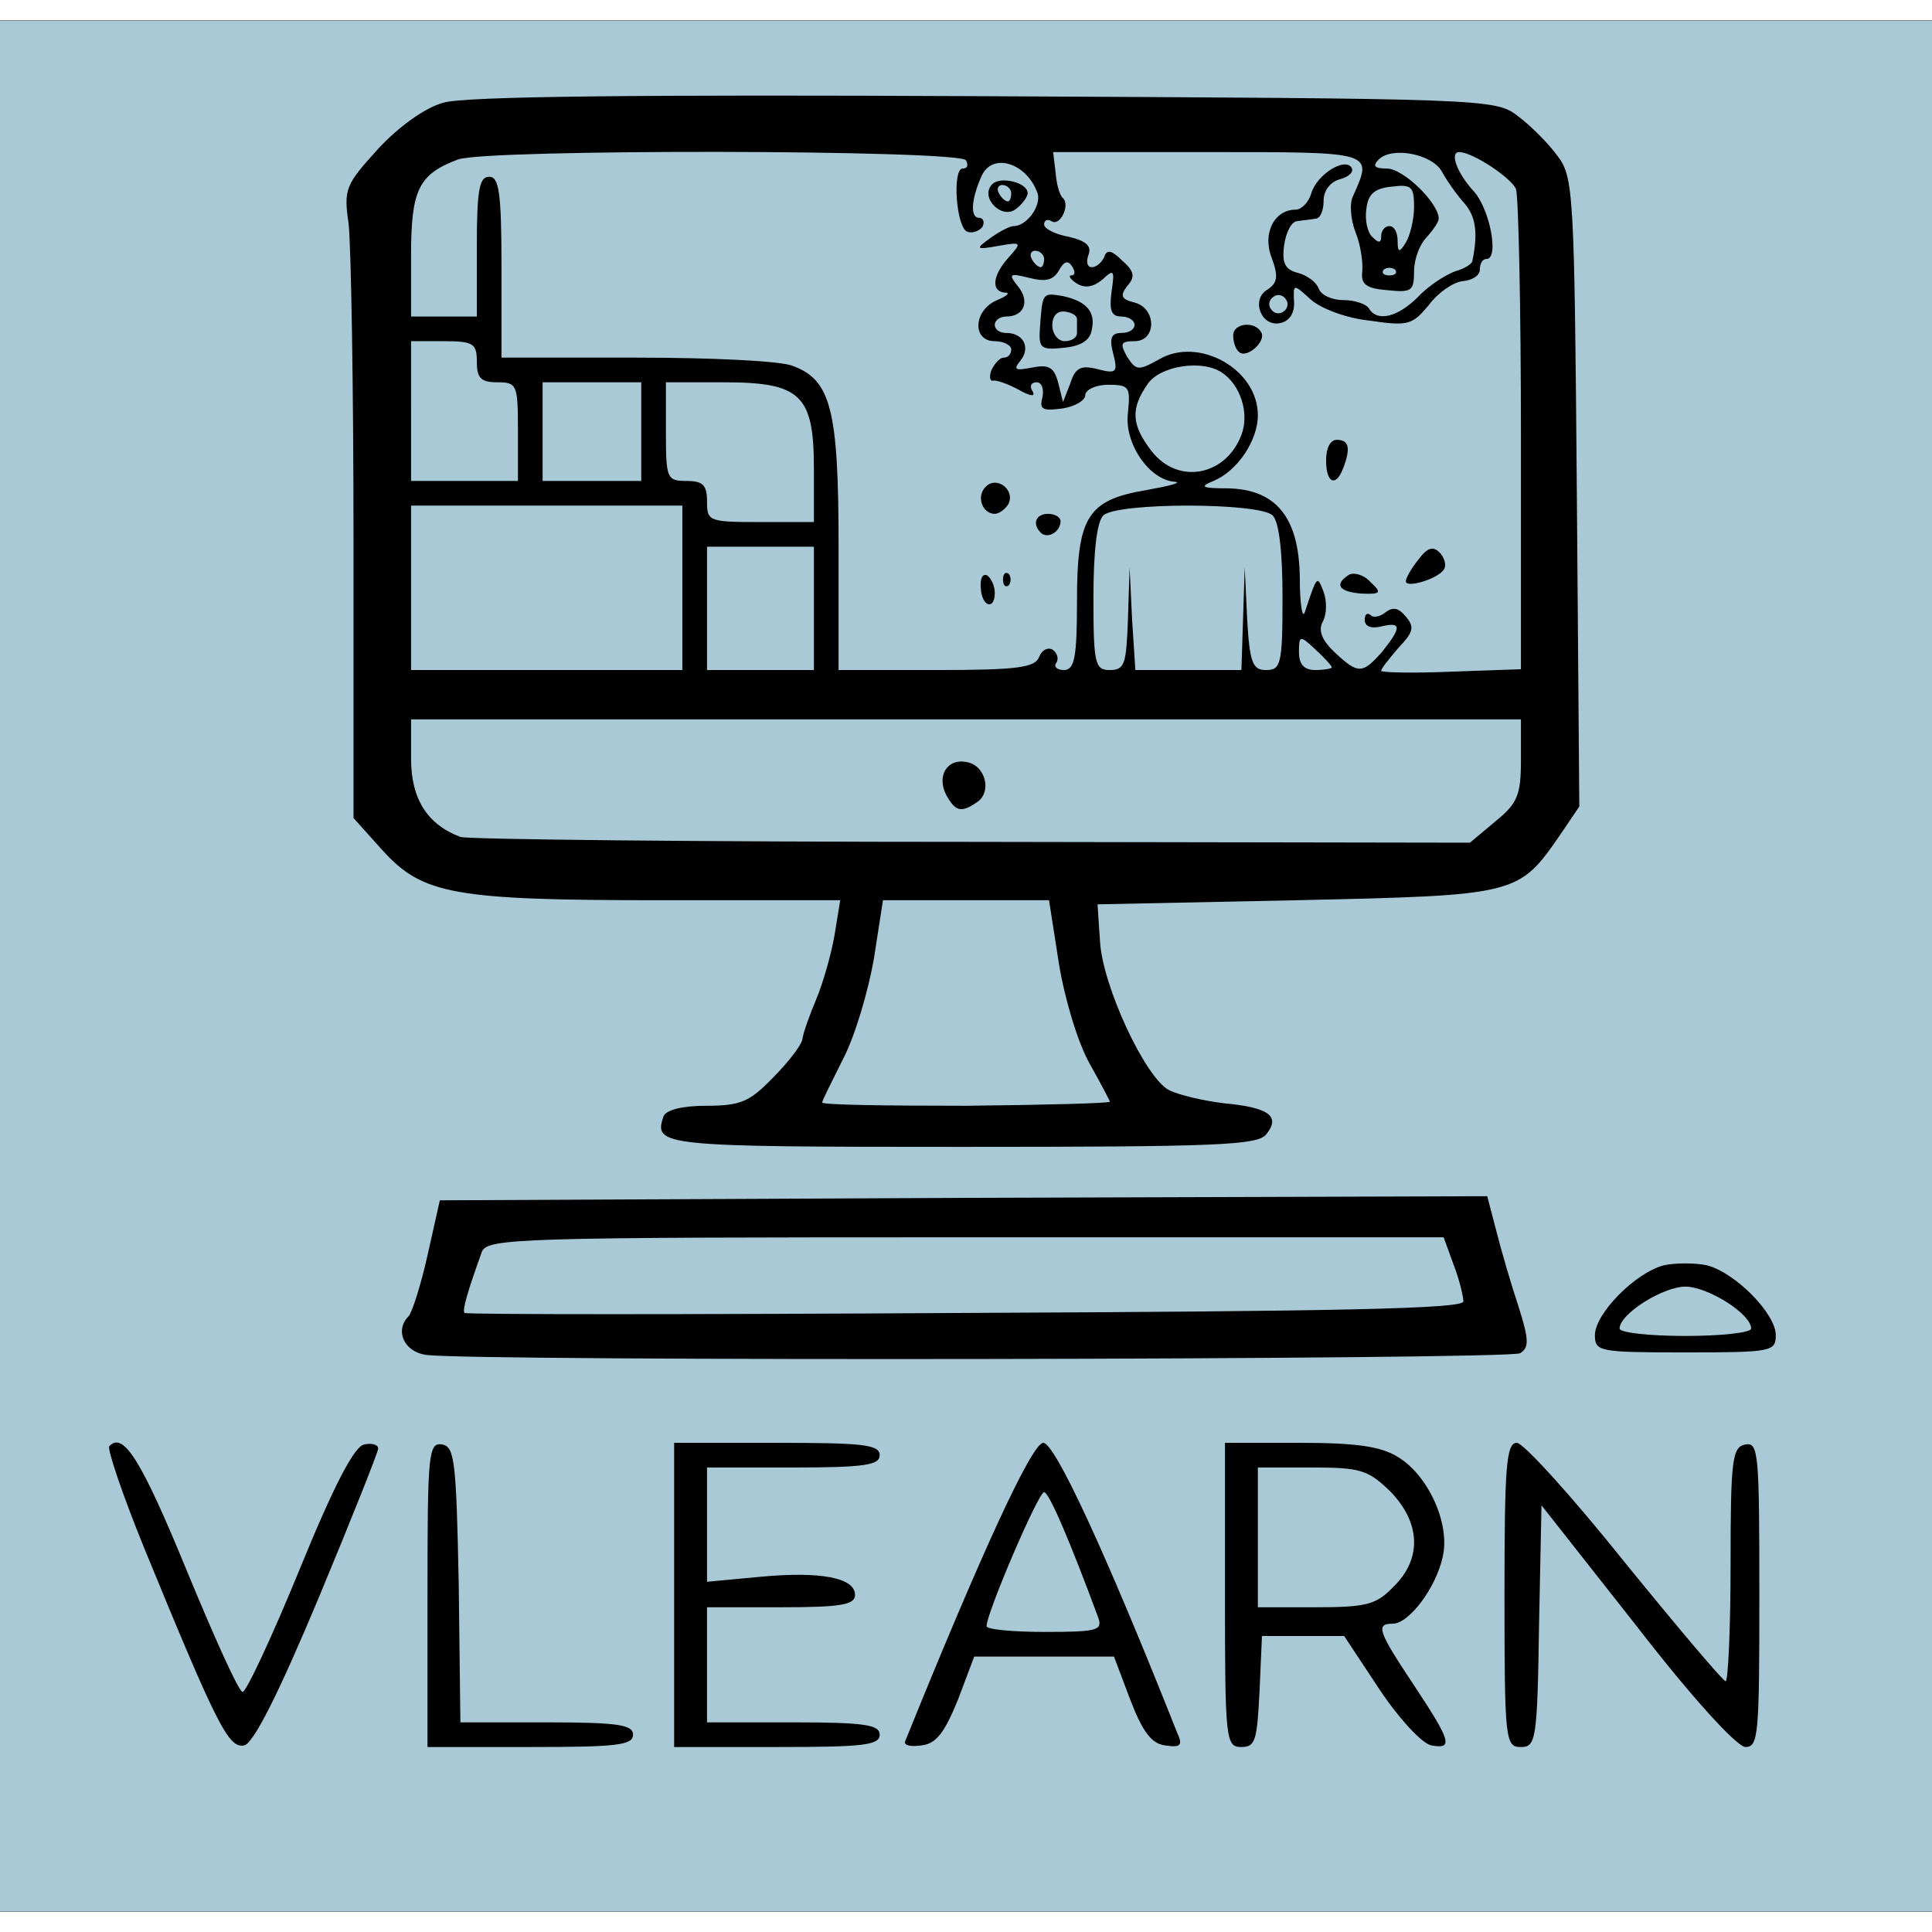 <!DOCTYPE svg PUBLIC "-//W3C//DTD SVG 20010904//EN" "http://www.w3.org/TR/2001/REC-SVG-20010904/DTD/svg10.dtd">
<svg version="1.0" xmlns="http://www.w3.org/2000/svg" width="100px" height="100px" viewBox="0 0 2350 2300" preserveAspectRatio="xMidYMid meet">
<g id="layer101" fill="#000000" stroke="none">
 <path d="M0 1150 l0 -1150 1175 0 1175 0 0 1150 0 1150 -1175 0 -1175 0 0 -1150z"/>
 </g>
<g id="layer102" fill="#000000" stroke="none">
 <path d="M0 1150 l0 -1150 1175 0 1175 0 0 1150 0 1150 -1175 0 -1175 0 0 -1150z m379 774 c67 -161 78 -195 54 -181 -5 3 -36 74 -69 156 -32 83 -63 151 -69 151 -5 -1 -37 -69 -71 -153 -38 -97 -66 -153 -76 -155 -12 -2 4 45 60 177 41 100 80 181 86 181 6 0 44 -79 85 -176z m381 161 c0 -12 -18 -15 -105 -15 l-105 0 0 -165 c0 -140 -2 -165 -15 -165 -13 0 -15 26 -15 173 0 96 3 177 7 180 3 4 57 7 120 7 94 0 113 -3 113 -15z m303 0 c1 -6 -39 -11 -103 -13 l-105 -3 3 -69 4 -70 81 -1 c45 -1 86 -1 90 0 4 1 3 -8 -3 -20 -11 -19 -19 -21 -93 -18 l-82 4 -3 -67 -3 -68 106 0 c63 0 105 -4 105 -10 0 -6 -45 -10 -114 -10 l-113 0 -7 61 c-8 79 -8 193 0 253 l7 47 113 -3 c65 -2 115 -7 117 -13z m94 -45 l26 -60 88 0 87 0 18 51 c17 47 39 77 49 67 4 -4 -123 -321 -139 -347 -17 -26 -34 -5 -73 92 -23 56 -56 135 -73 176 -34 83 -34 81 -19 81 6 0 22 -27 36 -60z m363 -10 l0 -70 63 0 62 0 43 70 c24 39 47 70 53 70 16 0 10 -15 -32 -81 -30 -46 -38 -64 -28 -68 8 -2 26 -17 41 -32 44 -43 36 -119 -16 -161 -16 -14 -41 -18 -113 -18 l-93 0 0 180 c0 113 4 180 10 180 6 0 10 -30 10 -70z m340 -74 c0 -80 4 -147 9 -151 5 -3 62 61 126 142 64 82 122 148 128 148 9 0 13 -50 15 -177 2 -153 0 -178 -13 -178 -12 0 -15 25 -17 153 l-3 152 -120 -149 c-66 -82 -126 -151 -132 -154 -10 -3 -13 37 -13 177 0 114 4 181 10 181 6 0 10 -55 10 -144z m-9 -358 c-5 -13 -9 -27 -9 -33 -3 -28 -26 -112 -35 -122 -7 -10 -147 -13 -637 -13 l-627 0 -16 51 c-10 28 -17 60 -17 70 0 10 -4 21 -10 24 -5 3 -10 15 -10 26 0 19 14 19 685 19 l685 0 -9 -22z m301 -3 c-2 -11 -16 -32 -33 -47 -34 -32 -91 -38 -127 -12 -25 18 -54 68 -45 78 4 4 52 5 107 4 95 -3 101 -4 98 -23z m-617 -238 c28 -21 9 -37 -45 -37 -41 0 -53 -5 -79 -31 -44 -44 -72 -110 -77 -181 l-2 -37 231 -4 c128 -2 239 -5 247 -8 9 -2 30 -15 48 -28 62 -44 62 -44 62 -433 0 -223 -4 -368 -11 -393 -13 -48 -50 -90 -93 -105 -34 -12 -1259 -6 -1293 7 -10 3 -35 23 -55 44 l-38 37 0 376 c0 403 2 418 51 463 40 36 96 44 311 43 112 0 209 -1 216 0 9 0 12 12 9 40 -2 22 -6 42 -10 46 -3 3 -3 12 0 20 3 8 0 14 -7 14 -6 0 -8 5 -5 10 3 6 2 10 -4 10 -6 0 -7 7 -4 17 4 11 3 14 -5 9 -7 -4 -10 -2 -6 7 3 8 -11 27 -32 45 -29 25 -46 32 -81 32 -46 0 -70 23 -42 41 8 5 167 9 355 9 270 0 344 -3 359 -13z"/>
 <path d="M1190 1955 c0 -6 71 -179 75 -183 5 -6 32 50 59 122 l25 66 -79 0 c-44 0 -80 -2 -80 -5z"/>
 <path d="M1527 1933 c-4 -3 -7 -44 -7 -90 l0 -83 74 0 c81 0 118 18 130 65 9 36 -18 93 -49 105 -30 11 -138 14 -148 3z"/>
 <path d="M565 1572 c-7 -7 6 -57 16 -60 5 -2 9 -10 9 -18 0 -11 91 -14 582 -16 546 -3 581 -2 586 15 2 9 8 17 11 17 4 0 8 6 9 13 0 6 3 21 7 32 6 20 1 20 -605 20 -337 0 -613 -2 -615 -3z"/>
 <path d="M1970 1585 c0 -22 48 -49 86 -49 34 0 74 27 74 51 0 10 -20 13 -80 13 -64 0 -80 -3 -80 -15z"/>
 <path d="M996 1312 c-3 -5 3 -18 12 -28 10 -10 19 -23 20 -29 2 -5 12 -39 22 -74 11 -35 20 -74 20 -87 0 -24 1 -24 105 -24 93 0 105 2 106 18 0 9 2 26 5 37 2 11 6 38 9 60 3 21 9 42 13 45 4 3 8 12 10 20 2 8 12 24 23 36 10 11 19 23 19 27 0 10 -358 9 -364 -1z"/>
 <path d="M521 965 c-30 -35 -40 -76 -23 -102 6 -10 160 -13 680 -15 l672 -3 0 52 c0 45 -4 54 -31 77 l-31 26 -618 0 -618 0 -31 -35z m677 -36 c4 -19 -27 -34 -41 -20 -14 14 0 43 20 39 10 -2 19 -10 21 -19z"/>
 <path d="M519 790 c-21 -5 -22 -10 -20 -100 1 -52 6 -98 10 -103 4 -4 79 -6 167 -5 l159 3 0 105 0 105 -147 0 c-81 0 -157 -2 -169 -5z"/>
 <path d="M860 720 l0 -80 70 0 71 0 -3 78 -3 77 -67 3 -68 3 0 -81z"/>
 <path d="M1018 794 c-5 -4 -8 -78 -8 -165 0 -216 15 -203 -222 -209 l-183 -5 -6 -115 -5 -115 -2 93 -2 92 -27 0 c-67 0 -68 -3 -63 -91 5 -80 7 -83 53 -110 26 -15 687 -10 687 5 0 6 5 4 10 -4 8 -12 10 -12 10 5 1 18 1 19 11 2 9 -15 30 -17 199 -17 141 0 190 3 190 12 0 9 3 9 12 0 16 -16 75 -15 81 1 4 9 8 9 15 -1 13 -20 70 11 82 44 10 26 14 524 4 559 -5 18 -12 20 -92 18 -48 -2 -112 -2 -142 -2 -93 1 -283 0 -312 -1 -16 0 -28 -6 -28 -13 0 -8 -4 -7 -9 2 -7 11 -39 16 -128 19 -65 2 -121 1 -125 -4z m579 -61 c-4 -3 -7 0 -7 7 0 7 3 10 7 7 3 -4 3 -10 0 -14z m77 -417 c-4 -10 3 -16 23 -19 27 -4 27 -4 -4 -6 -31 -1 -44 15 -26 32 10 11 13 8 7 -7z m-427 -13 c-4 -3 -10 -3 -14 0 -3 4 0 7 7 7 7 0 10 -3 7 -7z m110 -10 c-4 -3 -10 -3 -14 0 -3 4 0 7 7 7 7 0 10 -3 7 -7z m-69 -11 c6 6 12 6 17 -3 5 -7 4 -10 -3 -5 -6 3 -13 2 -17 -3 -3 -6 -12 -8 -20 -4 -8 3 -15 0 -15 -6 0 -6 -4 -11 -8 -11 -4 0 -8 9 -8 19 0 15 4 17 22 11 13 -5 26 -4 32 2z m-101 -29 c-4 -3 -10 -3 -14 0 -3 4 0 7 7 7 7 0 10 -3 7 -7z m560 -20 c-4 -3 -7 0 -7 7 0 7 3 10 7 7 3 -4 3 -10 0 -14z m-140 -10 c-4 -3 -7 0 -7 7 0 7 3 10 7 7 3 -4 3 -10 0 -14z m44 -6 c-10 -9 -11 -8 -5 6 3 10 9 15 12 12 3 -3 0 -11 -7 -18z m76 6 c-4 -3 -7 0 -7 7 0 7 3 10 7 7 3 -4 3 -10 0 -14z m-482 -13 c3 -5 4 -10 1 -10 -3 0 -8 5 -11 10 -3 6 -4 10 -1 10 3 0 8 -4 11 -10z"/>
 <path d="M860 596 c0 -19 -6 -25 -27 -28 -27 -3 -28 -5 -28 -68 l0 -65 59 -3 c70 -4 114 12 127 45 5 13 9 51 9 84 l0 59 -70 0 c-67 0 -70 -1 -70 -24z"/>
 <path d="M497 483 c-4 -48 -5 -88 -4 -89 1 -1 22 -4 47 -5 40 -3 45 -1 48 18 2 14 12 23 25 25 20 3 22 10 25 71 l3 67 -69 0 -69 0 -6 -87z"/>
 <path d="M654 556 c-3 -7 -4 -38 -2 -67 l3 -54 68 -3 67 -3 0 71 0 70 -65 0 c-46 0 -67 -4 -71 -14z"/>
 </g>
<g id="layer103" fill="#A9C9D7" stroke="none">
 <path d="M0 1150 l0 -1150 1175 0 1175 0 0 1150 0 1150 -1175 0 -1175 0 0 -1150z m387 770 c40 -96 73 -179 73 -183 0 -5 -8 -7 -17 -5 -12 2 -37 50 -79 153 -34 83 -65 149 -69 148 -5 -1 -35 -68 -68 -148 -55 -134 -77 -169 -94 -151 -3 3 16 59 42 123 89 217 103 245 122 241 11 -2 41 -61 90 -178z m383 165 c0 -12 -18 -15 -105 -15 l-105 0 -2 -167 c-3 -151 -5 -168 -20 -171 -17 -3 -18 11 -18 182 l0 186 125 0 c104 0 125 -2 125 -15z m300 0 c0 -12 -18 -15 -105 -15 l-105 0 0 -70 0 -70 90 0 c73 0 90 -3 90 -15 0 -21 -42 -29 -116 -22 l-64 6 0 -69 0 -70 105 0 c87 0 105 -3 105 -15 0 -13 -21 -15 -125 -15 l-125 0 0 185 0 185 125 0 c104 0 125 -2 125 -15z m95 -42 l20 -53 85 0 85 0 20 53 c15 39 26 53 42 55 19 3 22 0 15 -15 -88 -222 -149 -353 -163 -353 -14 0 -77 138 -168 363 -2 5 7 7 20 5 18 -2 28 -16 44 -55z m367 -10 l3 -68 50 0 50 0 43 65 c24 36 52 66 63 68 27 5 24 -5 -21 -73 -44 -66 -47 -75 -26 -75 20 0 53 -44 61 -82 9 -40 -18 -99 -55 -121 -21 -13 -52 -17 -119 -17 l-91 0 0 185 c0 177 1 185 20 185 17 0 19 -8 22 -67z m340 -80 l3 -147 115 146 c68 88 122 147 133 148 16 0 17 -15 17 -186 0 -171 -1 -185 -17 -182 -16 3 -18 18 -18 146 0 78 -3 142 -6 142 -3 0 -58 -65 -123 -145 -64 -80 -123 -145 -131 -145 -13 0 -15 30 -15 185 0 177 1 185 20 185 18 0 20 -8 22 -147z m-23 -332 c11 -7 11 -16 -2 -57 -9 -27 -21 -68 -27 -92 l-11 -42 -637 2 -637 3 -15 67 c-8 36 -19 70 -23 74 -17 17 -6 43 21 47 55 8 1317 6 1331 -2z m311 -22 c0 -26 -49 -76 -84 -85 -14 -3 -38 -3 -52 0 -35 9 -84 59 -84 85 0 20 5 21 110 21 105 0 110 -1 110 -21z m-620 -244 c18 -22 4 -33 -51 -38 -25 -3 -55 -10 -67 -16 -29 -15 -81 -127 -84 -181 l-3 -45 242 -5 c269 -6 270 -6 321 -80 l23 -34 -3 -382 c-3 -368 -4 -384 -24 -410 -11 -15 -33 -37 -48 -48 -27 -21 -39 -21 -649 -24 -415 -2 -634 0 -658 8 -22 6 -54 29 -79 56 -40 44 -42 49 -36 91 3 25 6 198 6 384 l0 339 35 39 c49 54 86 61 340 61 l217 0 -7 43 c-4 23 -14 58 -22 77 -8 19 -16 41 -17 49 -1 7 -17 28 -36 47 -28 29 -39 34 -81 34 -29 0 -49 5 -52 13 -12 36 -4 37 363 37 310 0 359 -2 370 -15z"/>
 <path d="M1200 1953 c0 -16 63 -163 70 -163 6 0 32 61 66 153 5 15 -1 17 -65 17 -39 0 -71 -3 -71 -7z"/>
 <path d="M1530 1845 l0 -85 66 0 c59 0 68 3 95 29 37 38 39 82 4 116 -21 22 -33 25 -95 25 l-70 0 0 -85z"/>
 <path d="M565 1572 c-3 -3 4 -27 21 -74 6 -17 43 -18 588 -18 l582 0 12 33 c7 18 12 39 12 45 0 9 -153 12 -606 14 -333 2 -607 2 -609 0z"/>
 <path d="M1970 1591 c0 -18 53 -51 80 -51 27 0 80 33 80 51 0 5 -36 9 -80 9 -44 0 -80 -4 -80 -9z"/>
 <path d="M1000 1316 c0 -2 12 -26 26 -54 14 -27 30 -81 37 -121 l11 -71 101 0 101 0 12 77 c7 43 23 96 37 121 14 25 25 46 25 47 0 2 -79 4 -175 5 -96 0 -175 -1 -175 -4z"/>
 <path d="M560 993 c-40 -15 -60 -46 -60 -95 l0 -48 675 0 675 0 0 49 c0 43 -4 53 -31 75 l-31 26 -606 -1 c-334 0 -614 -3 -622 -6z m628 -42 c19 -12 11 -45 -12 -49 -24 -5 -37 17 -25 40 11 20 18 22 37 9z"/>
 <path d="M1680 791 c0 -3 10 -15 21 -28 18 -19 20 -25 9 -38 -9 -11 -16 -12 -25 -5 -6 5 -15 7 -18 3 -4 -3 -7 -1 -7 6 0 8 8 11 20 8 25 -6 25 1 1 31 -24 27 -29 27 -57 1 -16 -15 -21 -27 -15 -38 5 -9 5 -25 1 -36 -8 -21 -8 -20 -23 25 -3 8 -6 -11 -6 -43 -1 -73 -29 -107 -88 -108 -32 0 -34 -2 -17 -9 29 -12 54 -49 54 -80 0 -56 -72 -96 -120 -68 -25 14 -28 14 -39 -3 -9 -16 -8 -19 9 -19 27 0 27 -40 0 -47 -16 -4 -18 -8 -9 -20 10 -11 9 -18 -6 -31 -13 -13 -19 -14 -22 -4 -3 6 -9 12 -15 12 -6 0 -7 -7 -4 -15 4 -11 -3 -17 -24 -22 -17 -3 -30 -10 -30 -15 0 -5 4 -7 9 -4 10 7 23 -19 14 -28 -4 -3 -8 -17 -9 -31 l-3 -25 188 0 c203 0 201 -1 177 53 -5 9 -3 30 3 45 6 15 9 36 8 47 -2 16 5 21 31 23 29 3 32 1 32 -23 0 -15 7 -33 15 -41 8 -9 15 -19 15 -23 0 -19 -43 -61 -63 -61 -15 0 -18 -3 -10 -11 16 -16 65 -7 77 15 6 11 18 28 27 38 14 16 17 36 10 70 0 4 -10 10 -21 13 -11 4 -32 17 -45 31 -25 25 -50 31 -60 14 -3 -5 -17 -10 -31 -10 -14 0 -27 -6 -30 -14 -3 -8 -14 -16 -25 -19 -16 -4 -20 -12 -17 -34 2 -15 9 -29 16 -29 6 -1 17 -2 22 -3 6 0 10 -10 10 -22 0 -12 8 -23 20 -26 11 -3 17 -9 14 -14 -8 -13 -42 8 -49 31 -3 11 -12 20 -19 20 -26 0 -41 29 -29 59 8 22 7 30 -5 38 -21 12 -8 46 15 41 11 -2 18 -12 17 -26 -1 -22 -1 -22 20 -3 12 11 43 23 72 26 47 7 52 5 72 -19 11 -15 30 -28 41 -29 12 -1 21 -7 21 -14 0 -7 3 -13 8 -13 16 0 4 -62 -16 -83 -20 -22 -29 -47 -17 -47 16 0 63 31 69 45 3 9 6 144 6 300 l0 284 -85 3 c-47 2 -85 1 -85 -1z m-13 -108 c-8 -9 -20 -12 -26 -9 -19 12 -12 21 15 23 24 1 25 -1 11 -14z m89 -15 c4 -5 1 -15 -5 -21 -8 -8 -15 -6 -26 9 -8 10 -15 22 -15 26 0 9 39 -3 46 -14z m-122 -124 c9 -24 7 -34 -8 -34 -8 0 -13 10 -13 25 0 28 12 33 21 9z m-100 -165 c-8 -14 -34 -11 -34 4 0 8 3 17 7 20 9 9 34 -13 27 -24z"/>
 <path d="M500 690 l0 -100 165 0 165 0 0 100 0 100 -165 0 -165 0 0 -100z"/>
 <path d="M860 715 l0 -75 65 0 65 0 0 75 0 75 -65 0 -65 0 0 -75z"/>
 <path d="M1020 640 c0 -166 -9 -203 -56 -220 -14 -6 -99 -10 -190 -10 l-164 0 0 -110 c0 -91 -3 -110 -15 -110 -12 0 -15 16 -15 85 l0 85 -40 0 -40 0 0 -74 c0 -80 9 -99 57 -117 34 -13 610 -12 618 1 3 6 2 10 -4 10 -13 0 -8 73 6 77 6 2 14 -1 18 -6 3 -6 1 -11 -4 -11 -11 0 -10 -22 3 -51 13 -29 55 -16 68 21 5 15 -13 40 -29 40 -5 0 -18 7 -29 15 -18 13 -17 14 11 9 28 -5 28 -4 12 14 -20 22 -22 42 -4 43 6 0 2 4 -10 9 -29 12 -31 50 -3 50 11 0 20 5 20 10 0 6 -4 10 -9 10 -5 0 -11 7 -15 15 -3 8 -2 14 2 13 4 -1 18 4 31 11 14 8 21 9 17 2 -4 -6 -2 -11 5 -11 6 0 9 8 7 18 -4 15 0 17 23 14 16 -2 29 -10 29 -16 0 -7 13 -13 28 -13 26 0 27 3 24 34 -5 37 26 82 57 84 9 1 -6 5 -34 10 -72 12 -85 32 -85 135 0 69 -3 84 -16 84 -8 0 -13 -4 -9 -9 3 -5 1 -12 -5 -16 -6 -3 -13 1 -16 9 -5 13 -26 16 -125 16 l-119 0 0 -150z m190 56 c0 -8 -4 -17 -9 -21 -6 -3 -9 4 -8 15 1 23 17 28 17 6z m17 -23 c-4 -3 -7 0 -7 7 0 7 3 10 7 7 3 -4 3 -10 0 -14z m63 -64 c0 -5 -7 -9 -15 -9 -15 0 -20 12 -9 23 8 8 24 -1 24 -14z m-64 -20 c10 -17 -13 -36 -27 -22 -12 12 -4 33 11 33 5 0 12 -5 16 -11z m24 -379 c0 -13 -33 -21 -43 -11 -16 16 12 44 29 30 8 -6 14 -15 14 -19z"/>
 <path d="M1215 210 c-3 -5 -1 -10 4 -10 6 0 11 5 11 10 0 6 -2 10 -4 10 -3 0 -8 -4 -11 -10z"/>
 <path d="M1330 702 c0 -55 4 -92 12 -100 16 -16 190 -16 206 0 8 8 12 45 12 100 0 81 -2 88 -20 88 -16 0 -20 -8 -23 -62 l-3 -63 -2 63 -2 62 -65 0 -64 0 -4 -62 -3 -63 -2 63 c-2 55 -4 62 -22 62 -18 0 -20 -7 -20 -88z"/>
 <path d="M1580 768 c0 -20 1 -21 20 -3 11 10 20 20 20 22 0 1 -9 3 -20 3 -14 0 -20 -7 -20 -22z"/>
 <path d="M860 585 c0 -20 -5 -25 -25 -25 -24 0 -25 -3 -25 -60 l0 -60 70 0 c94 0 110 15 110 105 l0 65 -65 0 c-63 0 -65 -1 -65 -25z"/>
 <path d="M500 475 l0 -85 40 0 c36 0 40 3 40 25 0 20 5 25 25 25 24 0 25 3 25 60 l0 60 -65 0 -65 0 0 -85z"/>
 <path d="M660 500 l0 -60 60 0 60 0 0 60 0 60 -60 0 -60 0 0 -60z"/>
 <path d="M1401 524 c-25 -32 -26 -52 -5 -82 15 -22 66 -30 90 -14 23 15 34 50 24 76 -19 50 -77 61 -109 20z"/>
 <path d="M1287 440 c-5 -18 -11 -22 -31 -18 -21 4 -24 3 -15 -8 13 -16 4 -34 -17 -34 -8 0 -14 -4 -14 -10 0 -5 6 -10 14 -10 22 0 29 -19 14 -37 -12 -15 -10 -16 14 -10 20 5 29 3 36 -9 6 -11 11 -13 16 -5 4 6 4 11 -1 11 -4 0 -1 5 7 10 10 6 20 4 31 -5 14 -13 15 -12 11 15 -3 23 0 30 12 30 9 0 16 5 16 10 0 6 -7 10 -16 10 -12 0 -15 6 -10 25 6 23 4 25 -19 19 -20 -5 -27 -2 -33 17 l-9 23 -6 -24z m41 -64 c5 -22 -7 -35 -36 -41 -24 -4 -24 -4 -27 38 -2 26 1 28 29 25 21 -2 32 -9 34 -22z"/>
 <path d="M1280 371 c0 -12 6 -18 15 -17 9 1 15 5 15 9 0 4 0 12 0 17 0 6 -7 10 -15 10 -8 0 -15 -9 -15 -19z"/>
 <path d="M1546 351 c-4 -5 -2 -12 3 -15 5 -4 12 -2 15 3 4 5 2 12 -3 15 -5 4 -12 2 -15 -3z"/>
 <path d="M1683 303 c4 -3 10 -3 14 0 3 4 0 7 -7 7 -7 0 -10 -3 -7 -7z"/>
 <path d="M1255 290 c-3 -5 -1 -10 4 -10 6 0 11 5 11 10 0 6 -2 10 -4 10 -3 0 -8 -4 -11 -10z"/>
 <path d="M1700 268 c0 -10 -4 -18 -10 -18 -5 0 -10 5 -10 12 0 9 -3 9 -11 1 -6 -6 -9 -21 -7 -34 2 -18 10 -25 31 -27 24 -3 27 0 27 25 0 15 -5 35 -10 43 -8 13 -10 12 -10 -2z"/>
 </g>

</svg>